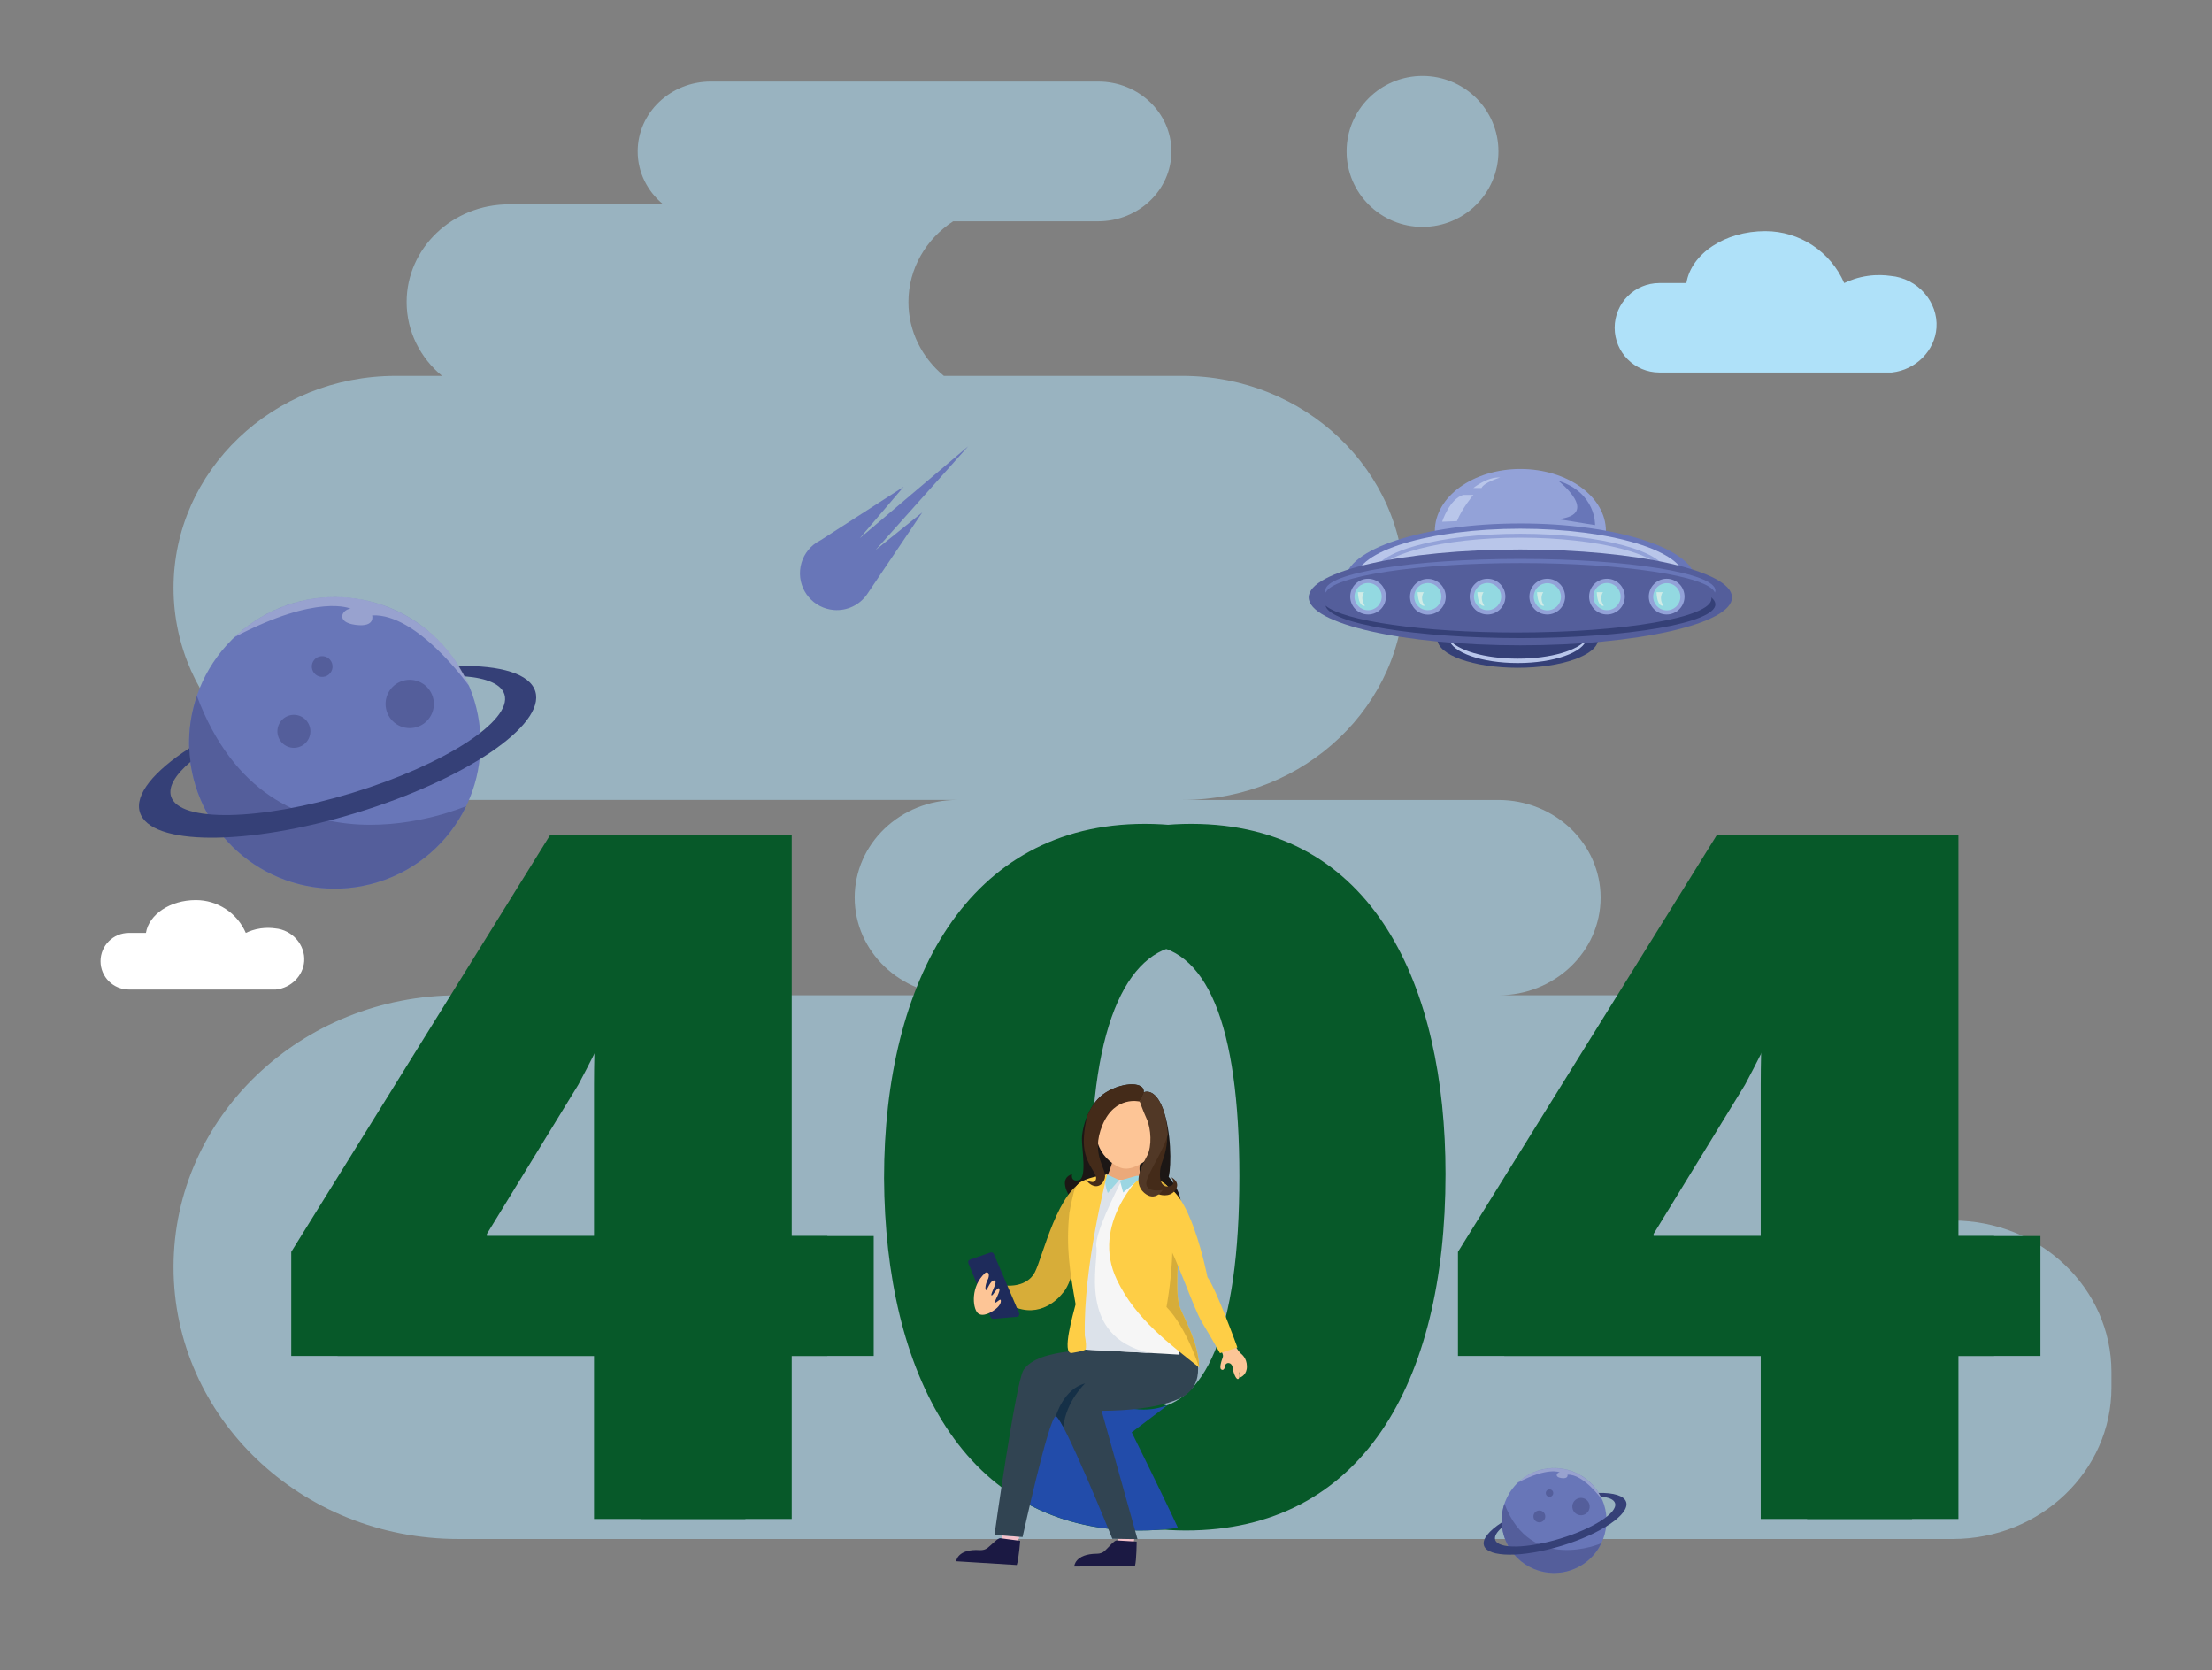 
<svg xmlns="http://www.w3.org/2000/svg" enable-background="new 0 0 2000 2000" viewBox="17.279 222.787 1982.893 1496.722"><rect x="17.279" y="222.787" width="1982.893" height="1496.722" fill="#808080" stroke="none"/><g opacity=".53"><path fill="#afe1f9" d="M172.84,749.69L172.84,749.69c0-104.95,89.16-190.04,199.15-190.04h41.54    c-19.43-16.05-31.74-39.74-31.74-66.19l0,0c0-48.34,41.07-87.53,91.73-87.53h138.26c-13.98-11.49-22.87-28.46-22.87-47.45    c0-34.59,29.39-62.63,65.63-62.63h347.17c36.25,0,65.64,28.04,65.64,62.63c0,34.59-29.39,62.63-65.64,62.63H871.72    c-24.2,15.76-40.1,42.28-40.1,72.35l0,0c0,26.45,12.31,50.14,31.74,66.19h213.79c109.99,0,199.15,85.08,199.15,190.04l0,0    c0,104.95-89.16,190.04-199.15,190.04h283.22c50.66,0,91.73,39.19,91.73,87.53c0,48.34-41.07,87.53-91.73,87.53h115.4    c126.08,0,230.74,87.23,251.52,201.87h40.41c78.61,0,142.34,60.81,142.34,135.83v13.76c0,75.02-63.73,135.83-142.34,135.83    h-291.92H520.38h-92.21c-141.01,0-255.33-109.08-255.33-243.65v0c0-134.56,114.32-243.65,255.33-243.65h447    c-50.66,0-91.73-39.19-91.73-87.53c0-48.34,41.07-87.53,91.73-87.53H371.99C262,939.73,172.84,854.65,172.84,749.69z"/><ellipse cx="1292.45" cy="358.48" fill="#afe1f9" rx="68.06" ry="67.66"/></g><path fill="#afe1f9" d="M1711.8,470.02c-5.02-0.7-11.95-1.13-20.04,0c-9.16,1.28-16.42,4.1-21.3,6.44   c-12.15-28.19-40.04-46.53-70.73-46.53c-36.43,0-66.45,20.32-70.73,46.53h-24.22c-22.14,0-40.09,17.95-40.09,40.09   c0,22.14,17.95,40.09,40.09,40.09h208.32c21.84-2.34,38.64-19.74,40.09-40.09C1754.81,493.65,1736.64,472.12,1711.8,470.02z"/><path fill="#075929" d="M591.31,1584.08v-146.07H319.9v-93.28l231.82-373.18h175.28v359.04h73.5v107.43h-73.5v146.07H591.31z       M591.31,1330.58v-135.69c0-36.75,1.88-74.46,4.71-114.05h-3.77c-19.79,39.59-35.81,75.4-56.54,114.05l-81.99,133.8v1.89H591.31      z"/><path fill="#075929" d="M1313.08,1274.97c0,189.43-76.34,319.47-232.77,319.47c-158.31,0-228.05-142.29-229-315.68      c0-177.18,75.39-317.6,233.71-317.6C1249,961.16,1313.08,1107.23,1313.08,1274.97z M995.49,1278.76      c-0.95,140.4,32.98,207.31,88.59,207.31c55.59,0,85.75-69.73,85.75-209.2c0-135.71-29.21-207.33-86.7-207.33      C1030.37,1069.53,994.55,1136.44,995.49,1278.76z"/><path fill="#075929" d="M1637.18,1584.08v-146.07h-271.41v-93.28l231.82-373.18h175.28v359.04h73.5v107.43h-73.5v146.07H1637.18z       M1637.18,1330.58v-135.69c0-36.75,1.88-74.46,4.71-114.05h-3.76c-19.8,39.59-35.82,75.4-56.55,114.05l-81.99,133.8v1.89      H1637.18z"/><path fill="#075929" d="M549.77,1584.08v-146.07H278.36v-93.28l231.82-373.18h175.28v359.04h73.5v107.43h-73.5v146.07H549.77z      M549.77,1330.58v-135.69c0-36.75,1.88-74.46,4.71-114.05h-3.77c-19.79,39.59-35.81,75.4-56.54,114.05l-81.99,133.8v1.89H549.77z     "/><path fill="#075929" d="M1271.54,1274.97c0,189.43-76.34,319.47-232.77,319.47c-158.31,0-228.05-142.29-229-315.68     c0-177.18,75.39-317.6,233.71-317.6C1207.46,961.16,1271.54,1107.23,1271.54,1274.97z M953.95,1278.76     c-0.95,140.4,32.98,207.31,88.59,207.31c55.59,0,85.75-69.73,85.75-209.2c0-135.71-29.21-207.33-86.7-207.33     C988.83,1069.53,953.01,1136.44,953.95,1278.76z"/><path fill="#224caa" d="M1038.77,1594.44c11.98,0,23.42-0.85,34.46-2.34c-11.46-25.02-41.44-85.66-41.44-85.66l32.38-24.45     c-6.72,2.68-13.92,4.08-21.64,4.08c-21.6,0-39.9-10.14-54.19-30.72l-24.63,3.39L932.18,1567     C961.87,1584.57,997.24,1594.44,1038.77,1594.44z"/><path fill="#075929" d="M1595.64,1584.08v-146.07h-271.41v-93.28l231.82-373.18h175.28v359.04h73.5v107.43h-73.5v146.07H1595.64z      M1595.64,1330.58v-135.69c0-36.75,1.88-74.46,4.71-114.05h-3.76c-19.8,39.59-35.82,75.4-56.55,114.05l-81.99,133.8v1.89H1595.64     z"/><path fill="#34455d" d="M1064.14,1425.37c0,0,25.08,13.51,26.46,20.31l-27.64-8.84L1064.14,1425.37z"/><polygon fill="#f4c1ca" points="915.62 1598.89 914.89 1608.43 927.48 1609.39 931.22 1600.08"/><path fill="#1b1943" d="M931.79,1603.72c0,0-1.29,16.73-3.07,21.66l-54.34-3.36c0,0,1.01-11.32,21.25-10     c2.57,0.17,5.08-0.52,6.9-1.94c4.14-3.25,9.12-9,11.49-8.68L931.79,1603.72z"/><polygon fill="#f4c1ca" points="1019.1 1600.68 1019.44 1610.24 1032.06 1609.79 1034.73 1600.12"/><path fill="#1b1943" d="M1036.21,1604.41c0,0-0.09,16.78-1.52,21.82l-54.44,0.52c0,0,0.2-11.37,20.49-11.49     c2.58-0.02,5.03-0.88,6.74-2.43c3.9-3.53,8.46-9.62,10.84-9.48L1036.21,1604.41z"/><path fill="#314452" d="M1086.38,1428.9c0,0,14.79,30.1-7.04,44.55c-21.83,14.45-74.56,13.68-74.56,13.68l32.18,115.11l-22.55-0.38     c0,0-44.53-110.02-50.69-109.72c-6.16,0.29-29.78,108.16-29.78,108.16l-25.18-1.93c0,0,19-136.54,25.96-147.61     c13.18-20.94,69.55-17.01,79.06-20.88C1023.28,1425.99,1086.38,1428.9,1086.38,1428.9z"/><path fill="#153047" d="M990,1462.67c-19.44,4.85-26.28,29.46-26.28,29.46c1.12-0.05,3.52,3.57,6.68,9.5     C973.27,1477.94,990,1462.67,990,1462.67z"/><path fill="#1c1715" d="M1042.47,1201.76c0,0,9.8-5.07,17.26,14.7c7.46,19.77,7.85,50.58,5.16,61.08c0,0,21.67,23.33,3.96,38.58    c0,0-24.4,25.66-26.01,32.27c-0.63-1.55-11.1-20.4-28.07-21.45c-16.97-1.05-58.78-44.97-36.48-51.8c0,0-1.66,7.1,5.95,5.4    c7.61-1.71,2.81-27.9,2.89-37.17c0.08-9.27,5.66-32.1,21.88-41.79C1025.24,1191.9,1043.92,1192.57,1042.47,1201.76z"/><path fill="#eba97a" d="M1014.78,1262.73c0,0-3.51,13.05-5.81,14.8c0,0-2.31,6.02,4.49,23.03c6.8,17.01,24.03,7.51,26.79,2.87    c2.76-4.64,8.84-13.53,3.29-22.37c0,0-7.6-5.52-3.63-17.51C1039.91,1263.55,1015.98,1258.73,1014.78,1262.73z"/><path fill="#fdc596" d="M1042.87,1263.85c0,0-11.53,8.94-20.96,5.49c-9.43-3.45-17.78-12.57-20.37-21.7    c-2.58-9.13,1.61-27.44,7.95-33.96c6.34-6.52,29.91-10.8,36.53-2.31C1052.65,1219.87,1055.22,1254.1,1042.87,1263.85z"/><path fill="#f6f6f6" d="M1039.66,1276.69c0,0-20.62,9.03-30.6-1.27c0,0-43.23,43.31-18.69,156.9c0,0,82.44,4.25,84.08,4.54    c1.63,0.29-5.92-24.63-15.56-31.55c-9.58-6.87-64.9-38.74-19-126.81C1040.19,1277.91,1040.14,1277.57,1039.66,1276.69z"/><path fill="#dce2ea" d="M1047.4,1435.26c-65.25-14.81-45.08-81.54-47.31-94.91c-1.85-11.12,16.57-47.91,22.83-60    c-5.02,0.04-10.17-1.11-13.87-4.92c0,0-43.23,43.31-18.69,156.91c0,0,32.76,1.69,57.39,3.01    C1047.63,1435.31,1047.52,1435.28,1047.4,1435.26z"/><path fill="#fece46" d="M1040.27,1276.44c0,0,5.41,0.57,12.84,2.8c2.99,0.91,23.17,8.28,21.79,40.36    c-1.49,34.64-4.63,63.84,0.35,75.74c4.99,11.9,16.35,31.68,16.97,53.02c-25.72-20.73-56.81-43.01-73.84-78.8    C994.71,1319.81,1040.27,1276.44,1040.27,1276.44z"/><path fill="#d7ad39" d="M1058.8,1281.92c6.9,4.29,17.09,14.57,16.1,37.68c-1.49,34.64-4.63,63.84,0.35,75.74    c4.99,11.9,16.35,31.68,16.97,53.02c0,0-11.13-35.61-29.27-54.24C1062.95,1394.13,1077.52,1319.21,1058.8,1281.92z"/><path fill="#fcc596" d="M1111.04,1432.25c0,0,3.28,4.11,2.46,6.64c-0.74,2.28-0.44,1.49-0.82,2.45c-0.13,0.33-0.34,1-0.34,1    s-2.04,6.23-0.5,7.58c1.55,1.35,3.2,0.39,3.64-3.06c0.45-3.45,6.06-3.75,6.8,1.75c0.74,5.5,3.48,11.47,5.25,9.88    c1.77-1.59,0.3-6.05,0.3-6.05s0.24-0.09,0.54,1.07c0.3,1.16-0.2,4.27,0.61,3.87c0.81-0.4,6.22-2.65,6.05-10.16    c-0.17-7.51-4.49-10.52-6.06-11.98c-1.57-1.46-5.73-7.71-5.78-10.18C1123.19,1425.05,1110.57,1428.04,1111.04,1432.25z"/><path fill="#fece46" d="M1056.91,1285.35c0,0-8.02,24.35,4.24,46.02c12.26,21.67,25.78,63.53,33.69,76.63    c7.91,13.1,16.08,27.55,16.08,27.55l15.57-5.18c0,0-18.78-51.99-26.82-63C1099.66,1367.36,1083.21,1282.03,1056.91,1285.35z"/><polygon fill="#9cd6e2" points="1042.4 1276.42 1024.11 1291.54 1021.19 1280.77 1035.86 1276.64"/><path fill="#9cd6e2" d="M1009.76,1275.42l10.73,4.92l-10.14,11.67C1010.35,1292.01,1005.43,1280.07,1009.76,1275.42z"/><path fill="#1e2b5b" d="M886.75,1351.68l18.4-6.36c1.2-0.42,2.52,0.17,3.03,1.34l22.65,52.9c0.65,1.52-0.37,3.23-2.02,3.37    l-20.99,1.85c-1.06,0.09-2.05-0.51-2.46-1.49l-20.05-48.39C884.76,1353.61,885.43,1352.14,886.75,1351.68z"/><path fill="#fdc596" d="M900.38,1363.64c1.21-1.11,3.15-0.37,3.3,1.26c0.12,1.32-0.06,2.96-0.99,4.74c-2.3,4.39-2.51,9.4-1.46,9.4    c1.04,0,3.97-9.4,7.52-8.67c3.55,0.73-3.76,11.8-2.72,13.26c1.04,1.46,5.01-7.73,6.89-6.06c1.88,1.67-4.39,11.28-3.76,12.53    c0.63,1.25,4.8-3.97,5.22-2.09c0.42,1.88-0.6,5.64-6.88,9.61c0,0-9.41,6.68-14.01,1.67    C889.15,1394.55,887.23,1375.73,900.38,1363.64z"/><path fill="#d7ad39" d="M944.88,1363.11c-7.1,13.52-24.58,11.88-24.58,11.88l0,0l8.57,20.01c24.93,8.65,40.65-12.87,40.65-12.87    c16.29-15.91,22.14-101.88,22.14-101.88C965.77,1287.36,951.98,1349.6,944.88,1363.11z"/><path fill="#fece46" d="M975.85,1310.07c0,0,1.3-8.26,4.09-19.12c0.8-3.12,2.89-6.84,5.77-8.62c6.26-3.86,16.31-5.78,24.05-6.9    c0,0-21.5,81.92-20.03,144.33c1.05,5.49,1.5,10.24,0.63,12.57c0,0-1.99,1.48-12.19,3.01c-9.6,1.44,1.41-35.96,3.31-43.61    C976.27,1361.96,972.8,1341.04,975.85,1310.07z"/><path fill="#442b19" d="M1055.97,1293.14c0,0,9.46,3.66,14.83-3.64c5.37-7.3-3.64-11.69-3.64-11.69s5.86,7.38-2.69,8.31    c-8.55,0.92-8.6-13.43-5.6-21.35c8.67-22.87,3.65-37.91-0.37-46.1c-4.01-8.19-11.15-14.19-11.15-14.19l-4.89-2.73l-3.39,8.3    c0,0,6.15,9.4,9.27,18.08c3.12,8.67,4.44,19.81-2.86,34.18C1038.2,1276.69,1036.37,1290.8,1055.97,1293.14z"/><path fill="#513826" d="M1039.08,1210.07l3.39-8.3l0,0l0,0c0,0,9.79-5.07,17.26,14.7c2.56,6.79,3.9,14.94,4.45,23.14    c-3.35,12.29-12.85,26.46-18.02,38.49c-6.53,15.19,13.44,11.13,13.44,11.13s-6.65,11.26-16.66,2.59    c-11-9.54-1.41-25.28,2.79-33.51c4.2-8.24,3.49-23.85-0.53-32.72C1041.18,1216.7,1039.08,1210.07,1039.08,1210.07z"/><path fill="#442b19" d="M1039.08,1210.07c0,0-22.35-5.92-33.57,21.13c-11.22,27.06,4.89,39.52,2.05,47.86    c-2.83,8.34-10.44,9.54-16.98,0.96c0,0,8.03,5.18,9.23-0.67c1.2-5.85-12.15-14.41-10.93-36.73c0.43-7.84,1.7-14.58,3.16-20.04    c3.43-8.06,8.88-16.17,16.97-21c16.23-9.69,34.91-9.01,33.45,0.18L1039.08,1210.07z"/><g><path fill="#93a2d8" d="M1456.68,701.13c0.05-0.82,0.17-1.62,0.17-2.45c0-30.7-34.33-55.59-76.67-55.59     c-42.35,0-76.67,24.89-76.67,55.59c0,0.83,0.12,1.63,0.17,2.45H1456.68z"/><path fill="#b9c6ea" d="M1310.05,690.36c0,0,6.49-20.21,18.85-24.04h9.12c0,0-10.29,12.26-14.71,23.53L1310.05,690.36z"/><path fill="#b9c6ea" d="M1338.01,660.14c0,0,12.65-10.3,24.12-9.41c0,0-14.71,4.41-16.77,9.41H1338.01z"/><path fill="#6876b8" d="M1414.2,653.67c0,0,38.24,30,0,34.42l32.94,5.3C1447.14,693.38,1448.22,664.26,1414.2,653.67z"/><path fill="#6876b8" d="M1537.19,743.29c0,28.37-70.3,51.38-157.02,51.38c-86.72,0-157.02-23-157.02-51.38    c0-28.38,70.3-51.38,157.02-51.38C1466.89,691.91,1537.19,714.91,1537.19,743.29z"/><ellipse cx="1380.17" cy="741.33" fill="#b9c6ea" rx="147.17" ry="44.71"/><path fill="#93a2d8" d="M1380.17,704.65c70.28,0,127.64,15.12,131,34.12c0.1-0.58,0.16-1.17,0.16-1.76    c0-19.82-58.72-35.89-131.17-35.89c-72.44,0-131.16,16.07-131.16,35.89c0,0.59,0.06,1.18,0.16,1.76    C1252.53,719.78,1309.9,704.65,1380.17,704.65z"/><path fill="#354077" d="M1449.89,795.48c0,14.25-32.26,25.8-72.07,25.8c-39.8,0-72.07-11.55-72.07-25.8s32.26-25.8,72.07-25.8    C1417.62,769.68,1449.89,781.24,1449.89,795.48z"/><path fill="#b9c6ea" d="M1377.82,813.09c-29.66,0-54.54-7.48-61.78-17.61c2.83,12.07,29.39,21.54,61.78,21.54    c32.39,0,58.95-9.47,61.78-21.54C1432.36,805.61,1407.49,813.09,1377.82,813.09z"/><ellipse cx="1380.17" cy="758.19" fill="#545e9b" rx="189.73" ry="42.95"/><path fill="#6876b8" d="M1380.17,727.41c92.68,0,168.47,11.69,174.4,26.47c0.25-0.62,0.42-1.24,0.42-1.87    c0-15.65-78.27-28.33-174.82-28.33c-96.55,0-174.82,12.68-174.82,28.33c0,0.63,0.17,1.25,0.42,1.87    C1211.71,739.1,1287.5,727.41,1380.17,727.41z"/><path fill="#354077" d="M1551.29,758.19c0.09,0.4,0.17,0.8,0.17,1.2c0,16.71-78.27,30.26-174.82,30.26    c-84.25,0-154.56-10.32-171.12-24.05c3.64,16.16,80.42,29.06,174.65,29.06c96.55,0,174.82-13.55,174.82-30.26    C1555,762.27,1553.71,760.2,1551.29,758.19z"/><path fill="#93a2d8" d="M1259.67,757.48c0,8.84-7.17,16.01-16.01,16.01c-8.84,0-16.01-7.17-16.01-16.01     c0-8.84,7.17-16.01,16.01-16.01C1252.51,741.47,1259.67,748.64,1259.67,757.48z"/><path fill="#93d9e1" d="M1255.87,757.48c0,6.74-5.46,12.2-12.21,12.2c-6.74,0-12.2-5.46-12.2-12.2c0-6.74,5.46-12.2,12.2-12.2     C1250.41,745.28,1255.87,750.74,1255.87,757.48z"/><path fill="#d0ebe6" d="M1234.51,753.49h5.63c0,0-4.08,5.26,0.7,12.16C1240.85,765.65,1235.22,767.76,1234.51,753.49z"/><circle cx="1297.2" cy="757.48" r="16.01" fill="#93a2d8" transform="rotate(-76.714 1297.316 757.498)"/><circle cx="1297.2" cy="757.48" r="12.2" fill="#93d9e1" transform="rotate(-45.001 1297.198 757.498)"/><path fill="#d0ebe6" d="M1288.05,753.49h5.63c0,0-4.08,5.26,0.7,12.16C1294.38,765.65,1288.75,767.76,1288.05,753.49z"/><circle cx="1350.74" cy="757.48" r="16.01" fill="#93a2d8" transform="rotate(-45.001 1350.733 757.499)"/><circle cx="1350.74" cy="757.48" r="12.2" fill="#93d9e1" transform="rotate(-80.781 1350.75 757.458)"/><path fill="#d0ebe6" d="M1341.58,753.49h5.63c0,0-4.08,5.26,0.7,12.16C1347.92,765.65,1342.29,767.76,1341.58,753.49z"/><g><path fill="#93a2d8" d="M1420.28,757.48c0,8.84-7.17,16.01-16.01,16.01c-8.84,0-16.01-7.17-16.01-16.01     c0-8.84,7.17-16.01,16.01-16.01C1413.11,741.47,1420.28,748.64,1420.28,757.48z"/><circle cx="1404.27" cy="757.48" r="12.2" fill="#93d9e1" transform="rotate(-76.714 1404.394 757.495)"/><path fill="#d0ebe6" d="M1395.12,753.49h5.63c0,0-4.08,5.26,0.7,12.16C1401.45,765.65,1395.82,767.76,1395.12,753.49z"/></g><g><path fill="#93a2d8" d="M1473.81,757.48c0,8.84-7.17,16.01-16.01,16.01c-8.84,0-16.01-7.17-16.01-16.01     c0-8.84,7.17-16.01,16.01-16.01C1466.65,741.47,1473.81,748.64,1473.81,757.48z"/><circle cx="1457.8" cy="757.48" r="12.2" fill="#93d9e1" transform="rotate(-80.781 1457.82 757.457)"/><path fill="#d0ebe6" d="M1448.65,753.49h5.63c0,0-4.08,5.26,0.7,12.16C1454.99,765.65,1449.36,767.76,1448.65,753.49z"/></g><g><circle cx="1511.34" cy="757.48" r="16.01" fill="#93a2d8" transform="rotate(-45.001 1511.338 757.5)"/><circle cx="1511.34" cy="757.48" r="12.2" fill="#93d9e1" transform="rotate(-76.714 1511.47 757.492)"/><path fill="#d0ebe6" d="M1502.19,753.49h5.63c0,0-4.08,5.26,0.7,12.16C1508.52,765.65,1502.89,767.76,1502.19,753.49z"/></g></g><g><circle cx="317.45" cy="888.54" r="130.65" fill="#6876b8" transform="rotate(-45.001 317.44 888.55)"/><path fill="#545e9b" d="M192.5,926.7c-8.32-27.25-7.27-55.11,1.27-80.17c65.76,175.23,240.65,99,241.38,98.68    c-15.28,31.71-43.22,57.19-79.54,68.28C286.6,1034.57,213.57,995.71,192.5,926.7z"/><path fill="#354077" d="M186.93,893.38c0.2,2.56,0.61,7.62,1.11,12.19c-13.49,11.46-20.09,22.27-17.45,30.91    c7.18,23.51,79.91,22.14,162.45-3.06c82.54-25.21,143.63-64.7,136.45-88.22c-2.84-9.32-15.99-14.72-35.95-16.29    c-1.27-2.21-3.3-5.74-5.42-9.26c37.96-0.66,64.18,6.95,69.03,22.81c9.23,30.23-62.64,78.98-160.54,108.87    c-97.9,29.9-184.74,29.62-193.97-0.61C137.81,934.89,155.22,913.99,186.93,893.38z"/><path fill="#545e9b" d="M363.86,860.02c3.49,11.43,15.59,17.87,27.03,14.38c11.43-3.49,17.87-15.59,14.38-27.03    c-3.49-11.43-15.59-17.87-27.03-14.38C366.8,836.48,360.36,848.58,363.86,860.02z"/><path fill="#545e9b" d="M297.19,822.86c1.5,4.92,6.7,7.68,11.62,6.18c4.92-1.5,7.68-6.7,6.18-11.62c-1.5-4.92-6.7-7.68-11.62-6.18    C298.45,812.74,295.69,817.94,297.19,822.86z"/><path fill="#545e9b" d="M266.59,882.54c2.38,7.81,10.65,12.21,18.46,9.82c7.81-2.38,12.21-10.65,9.82-18.46    c-2.39-7.81-10.65-12.21-18.46-9.82C268.6,866.47,264.21,874.73,266.59,882.54z"/><path fill="#fff" d="M227.5,793.79c14.24-13.53,31.73-24.08,51.79-30.2c64.57-19.72,132.64,13.03,158.4,73.85    c-0.6-0.84-46.44-65.22-86.83-63.15c0,0,3.33,10.9-14.87,8.51c-18.2-2.38-12.15-13.76-4.44-14.53    C331.55,768.28,302.05,754.49,227.5,793.79z" opacity=".32"/></g><g><circle cx="1410.39" cy="1585.53" r="46.98" fill="#6876b8" transform="rotate(-52.079 1410.338 1585.464)"/><path fill="#545e9b" d="M1365.46,1599.25c-2.99-9.8-2.61-19.82,0.46-28.83c23.65,63.01,86.53,35.6,86.79,35.48    c-5.49,11.4-15.54,20.56-28.6,24.55C1399.3,1638.04,1373.04,1624.07,1365.46,1599.25z"/><path fill="#354077" d="M1363.46,1587.27c0.07,0.92,0.22,2.74,0.4,4.38c-4.85,4.12-7.22,8.01-6.27,11.12    c2.58,8.46,28.73,7.96,58.41-1.1c29.68-9.06,51.65-23.27,49.06-31.72c-1.02-3.35-5.75-5.29-12.92-5.86    c-0.46-0.8-1.19-2.07-1.95-3.33c13.65-0.24,23.08,2.5,24.82,8.2c3.32,10.87-22.52,28.4-57.73,39.15    c-35.2,10.75-66.43,10.65-69.75-0.22C1345.8,1602.2,1352.06,1594.68,1363.46,1587.27z"/><path fill="#545e9b" d="M1427.08,1575.28c1.26,4.11,5.61,6.43,9.72,5.17c4.11-1.26,6.43-5.61,5.17-9.72    c-1.26-4.11-5.61-6.43-9.72-5.17C1428.14,1566.81,1425.82,1571.16,1427.08,1575.28z"/><path fill="#545e9b" d="M1403.1,1561.91c0.54,1.77,2.41,2.76,4.18,2.22c1.77-0.54,2.76-2.41,2.22-4.18    c-0.54-1.77-2.41-2.76-4.18-2.22C1403.56,1558.28,1402.56,1560.15,1403.1,1561.91z"/><path fill="#545e9b" d="M1392.1,1583.38c0.86,2.81,3.83,4.39,6.64,3.53c2.81-0.86,4.39-3.83,3.53-6.64    c-0.86-2.81-3.83-4.39-6.64-3.53C1392.83,1577.6,1391.25,1580.57,1392.1,1583.38z"/><path fill="#fff" d="M1378.05,1551.46c5.12-4.87,11.41-8.66,18.62-10.86c23.22-7.09,47.69,4.69,56.96,26.56    c-0.22-0.3-16.7-23.45-31.22-22.71c0,0,1.2,3.92-5.35,3.06c-6.54-0.86-4.37-4.95-1.6-5.22    C1415.46,1542.29,1404.85,1537.33,1378.05,1551.46z" opacity=".32"/></g><path fill="#6876b8" d="M794.23,755.86L794.23,755.86L794.23,755.86c0.37-0.51,0.72-1.04,1.06-1.57l48.71-72.25l-41.75,33.59   l82.88-92.84l-97.09,82.32l39.28-46.07l-74.34,47.83c-2.35,1.15-4.55,2.57-6.56,4.22v0l0,0c-6.65,5.48-11.16,13.53-11.92,22.8   c-1.48,18.18,12.06,34.11,30.24,35.58C776.71,770.45,787.69,764.92,794.23,755.86z"/><path fill="#fff" d="M263.78,1054.81c-3.18-0.44-7.56-0.72-12.68,0c-5.8,0.81-10.39,2.59-13.48,4.08   c-7.69-17.84-25.33-29.44-44.76-29.44c-23.05,0-42.05,12.86-44.76,29.44h-15.32c-14.01,0-25.37,11.36-25.37,25.37   c0,14.01,11.36,25.37,25.37,25.37H264.6c13.82-1.48,24.45-12.49,25.37-25.37C291,1069.77,279.5,1056.14,263.78,1054.81z"/></svg>